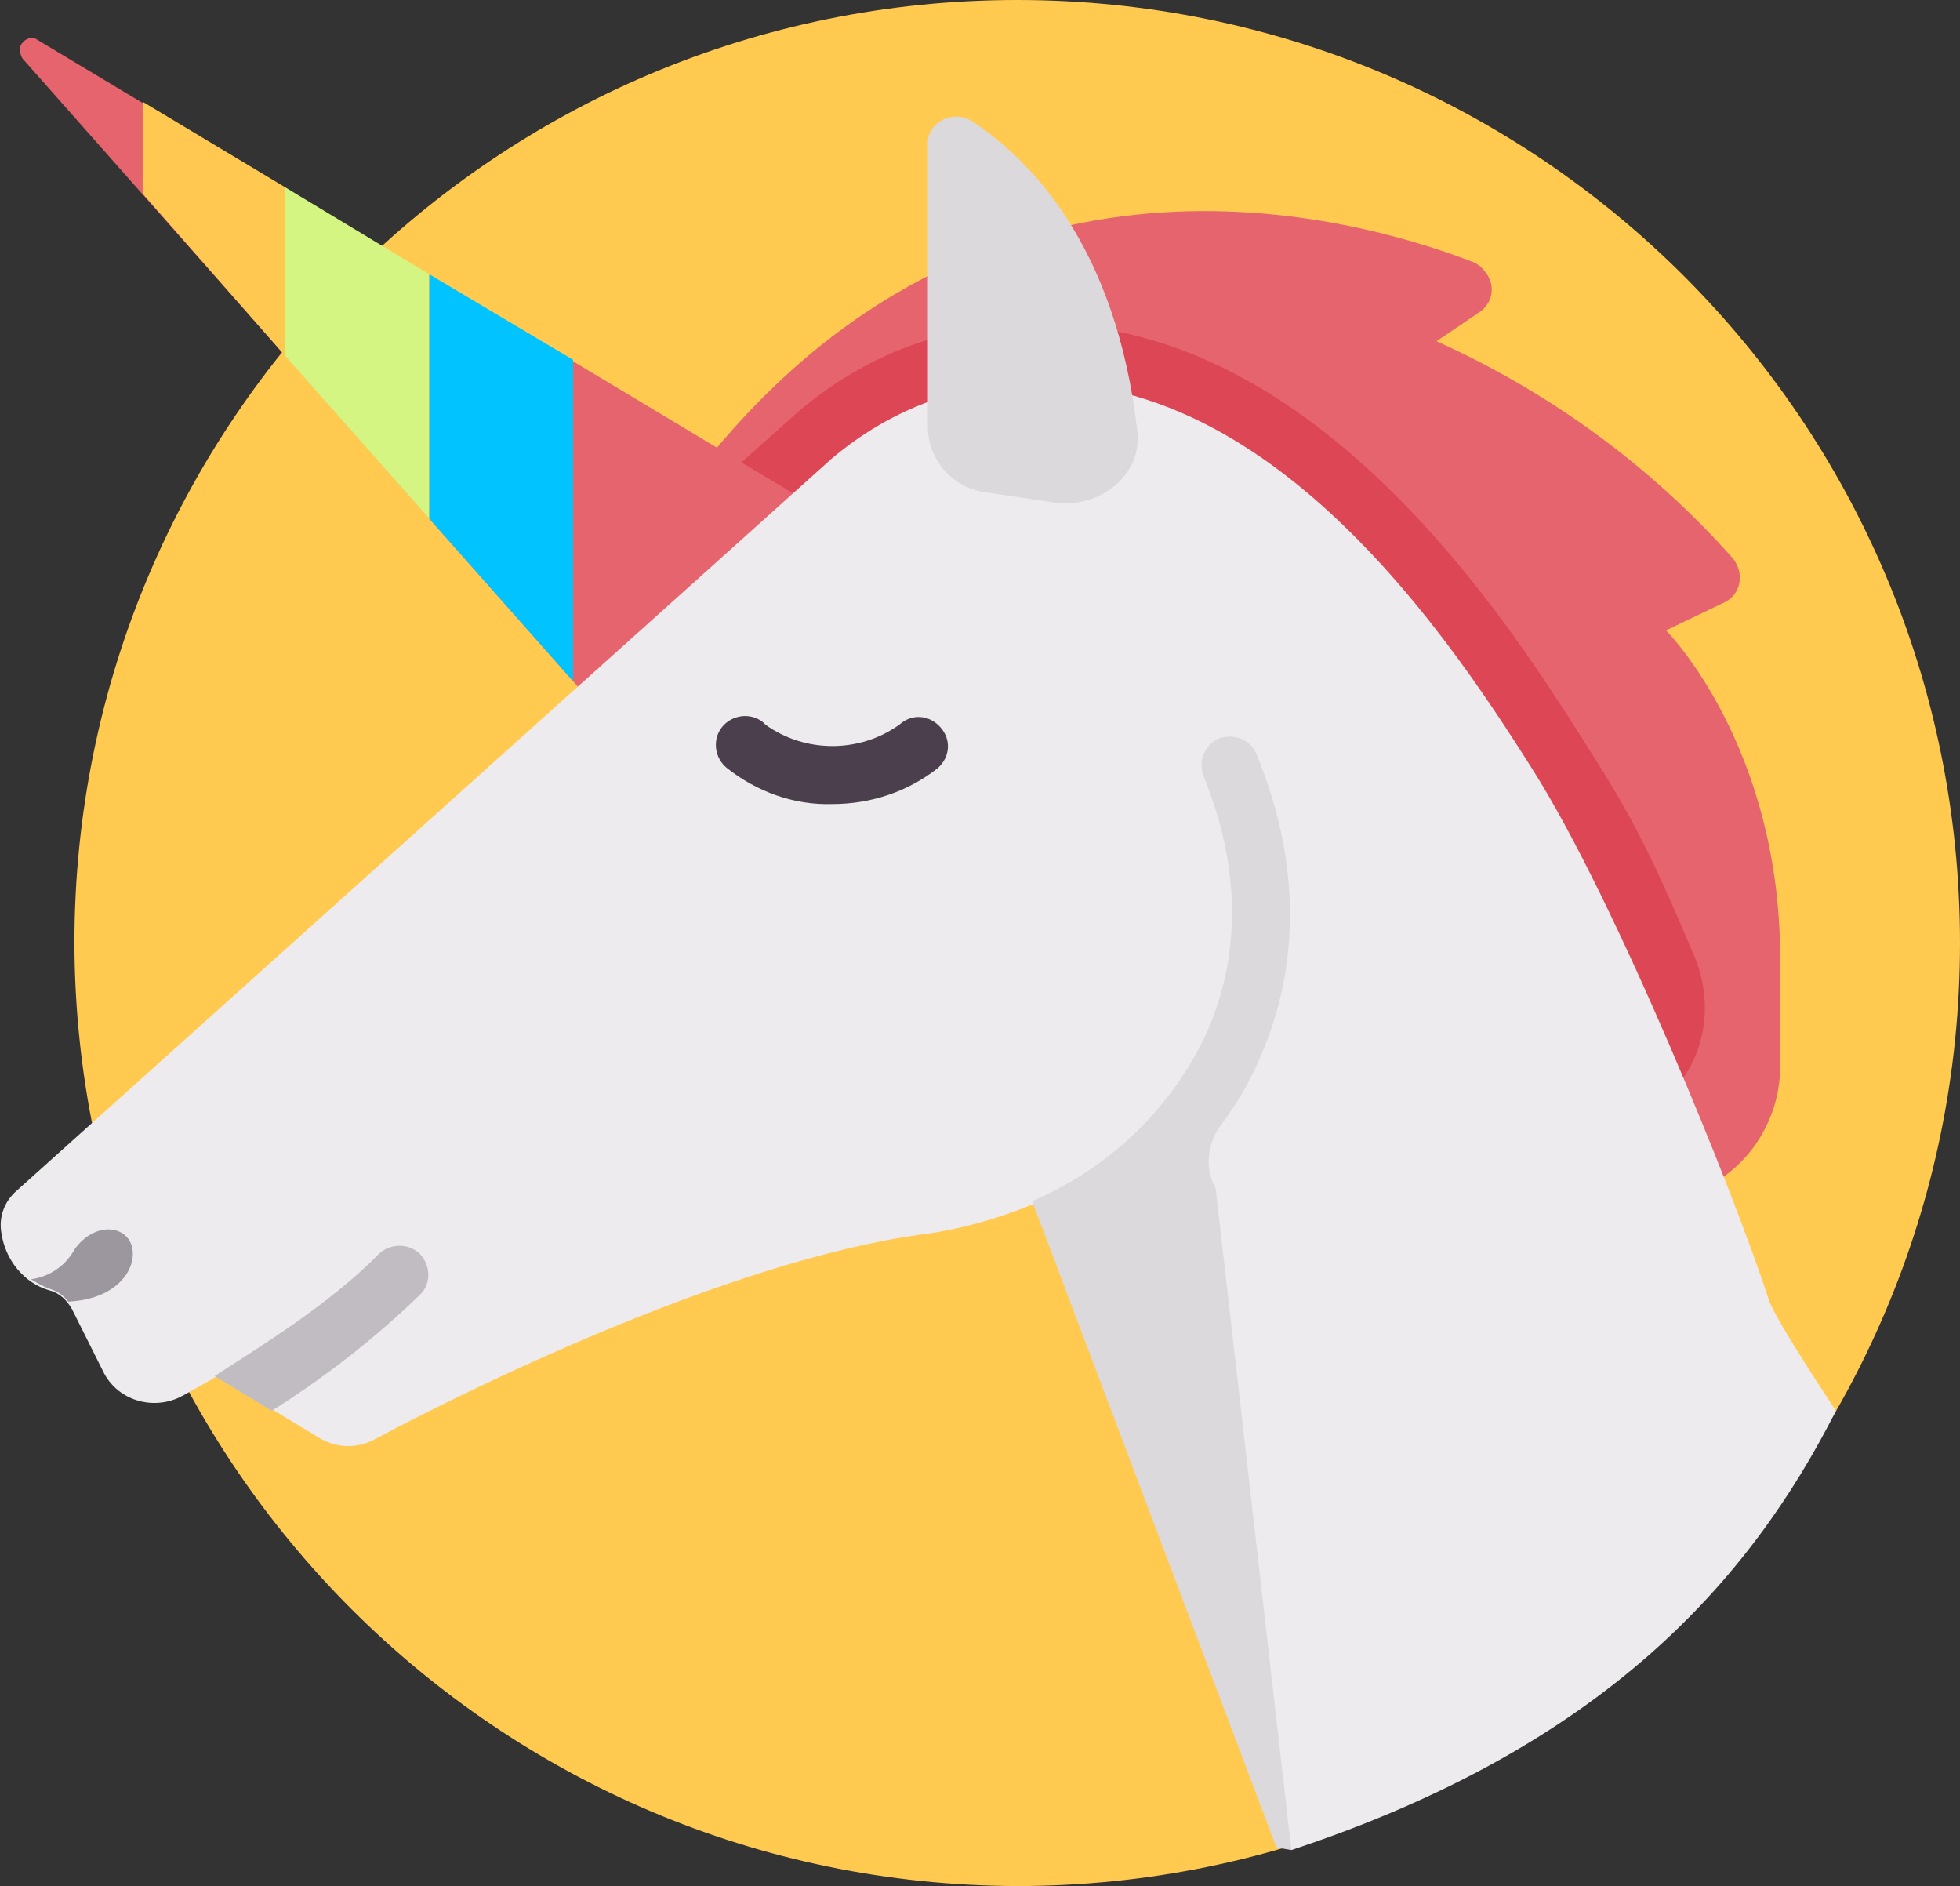 <?xml version="1.0" encoding="utf-8"?>
<!-- Generator: Adobe Illustrator 22.1.0, SVG Export Plug-In . SVG Version: 6.00 Build 0)  -->
<svg version="1.1" id="Layer_1" xmlns="http://www.w3.org/2000/svg" xmlns:xlink="http://www.w3.org/1999/xlink" x="0px" y="0px"
	 viewBox="0 0 158 152" style="enable-background:new 0 0 158 152;" xml:space="preserve">
<rect x="0" y="0" width="158" height="152" fill="#333333" stroke="none"/>
<style type="text/css">
	.st0{fill:#FFCA4F;}
	.st1{fill:#E6646E;}
	.st2{fill:#DC4655;}
	.st3{fill:#EDEBED;}
	.st4{fill:#DBD9DC;}
	.st5{fill:#9C969E;}
	.st6{fill:#C0BCC1;}
	.st7{fill:#4B3F4E;}
	.st8{fill:#00C3FF;}
	.st9{fill:#D4F582;}
	.st10{fill:#FFC850;}
</style>
<title>exagerate</title>
<g id="Layer_2_1_">
	<g id="Layer_1-2">
		<path class="st0" d="M82,152c42,0,76-34,76-76S124,0,82,0S6,34,6,76C6.1,117.9,40.1,151.9,82,152z"/>
		<path class="st1" d="M134.3,50.8l4.6-2.2c1.2-0.5,1.7-1.9,1.1-3.1c-0.1-0.2-0.2-0.4-0.4-0.6c-6.6-7.4-14.7-13.3-23.8-17.4l3.4-2.3
			c1.1-0.7,1.4-2.1,0.6-3.2c-0.3-0.4-0.6-0.7-1.1-0.9c-10.7-4.1-40.8-12-63.3,18l70.3,55.5c4.7,3.7,11.6,2.9,15.4-1.8
			c1.5-1.9,2.4-4.3,2.4-6.8v-8.5C143.6,60.1,134.3,50.8,134.3,50.8z"/>
		<path class="st2" d="M136.6,77.1c-3.8-9-5.3-11.7-9-17.5c-5.8-9.1-21.2-33.5-43.7-33.5c-3,0-5.9,0.4-8.8,1.2
			c-4.1,1.2-7.8,3.3-11,6.1l-7.5,6.7l0,0l66.3,47.8C132,94.9,140.1,85.5,136.6,77.1z"/>
		<path class="st1" d="M1.8,4.7l49,55.4l16.2-18.5L3,3.2C2.6,2.9,2,3.1,1.7,3.6C1.5,3.9,1.6,4.3,1.8,4.7z"/>
		<path class="st3" d="M104.1,149.1c25.1-8.3,36.9-21.6,43.9-35.4c0,0-4.8-7.2-5.4-8.9c-2.7-8.4-12.3-32.1-19-42.7
			c-7.5-11.9-24.1-36.7-47.3-30.2c-3.4,1-6.6,2.8-9.3,5.1L1.3,96c-0.9,0.8-1.4,2-1.2,3.3c0.3,2.2,1.8,4.1,3.9,4.7
			c0.8,0.2,1.4,0.8,1.8,1.5l2.5,5c1.1,2.3,3.9,3.2,6.2,2.1c0.1,0,0.1-0.1,0.2-0.1c0.9-0.5,1.8-1,2.8-1.6l8.1,4.9
			c1.4,0.9,3.1,1,4.6,0.2c6.9-3.7,28.2-14.3,44-16.5c3.2-0.4,6.3-1.3,9.2-2.5l17.4,45.7"/>
		<path class="st4" d="M74.8,11.5v23.1c0.1,2.6,2.1,4.8,4.8,5.1l5.4,0.8c3.7,0.5,7-2.2,6.7-5.6C90,19.6,82.8,12.7,78.4,9.8
			C76.9,8.8,74.8,9.8,74.8,11.5z"/>
		<path class="st4" d="M104.1,149.1L98,95.8c-0.9-1.6-0.7-3.6,0.4-5.1c1.2-1.6,2.3-3.4,3.1-5.3c3.4-7.6,3.3-16.1-0.2-24.6
			c-0.5-1.2-1.8-1.7-3-1.3c-1.2,0.5-1.7,1.8-1.3,3c3,7.3,3.1,14.5,0.2,20.9c-2.9,6.1-7.9,10.8-14,13.4l19.7,52.1"/>
		<path class="st5" d="M10.5,100.1c-0.7-1.4-3-1.5-4.5,0.6c-0.7,1.3-2,2.2-3.5,2.4c0.5,0.3,1,0.6,1.6,0.8c0.6,0.2,1,0.5,1.4,1
			C9.8,104.7,11.3,101.8,10.5,100.1z"/>
		<path class="st6" d="M21.9,113.7c4.3-2.7,8.4-5.9,12-9.4c0.9-0.9,0.8-2.4-0.1-3.3c-0.9-0.8-2.3-0.8-3.2,0c-4,4.1-9.6,7.5-13.3,9.9
			L21.9,113.7z"/>
		<path class="st7" d="M67.1,64.8c-3.1,0.1-6.1-1-8.5-2.9c-1-0.8-1.2-2.3-0.4-3.3c0.8-1,2.3-1.2,3.3-0.4c0.1,0.1,0.1,0.1,0.2,0.2
			c3.2,2.3,7.6,2.3,10.8,0c1-0.9,2.4-0.8,3.3,0.2c0.9,1,0.8,2.4-0.2,3.3l0,0C73.2,63.8,70.2,64.8,67.1,64.8z"/>
		<polygon class="st8" points="34.6,41.8 46.2,54.9 46.2,29 34.6,22.1 		"/>
		<polygon class="st9" points="23,28.7 34.6,41.8 34.6,22.1 23,15.1 		"/>
		<polygon class="st10" points="11.5,15.6 23,28.7 23,15.1 11.5,8.2 		"/>
	</g>
</g>
</svg>
